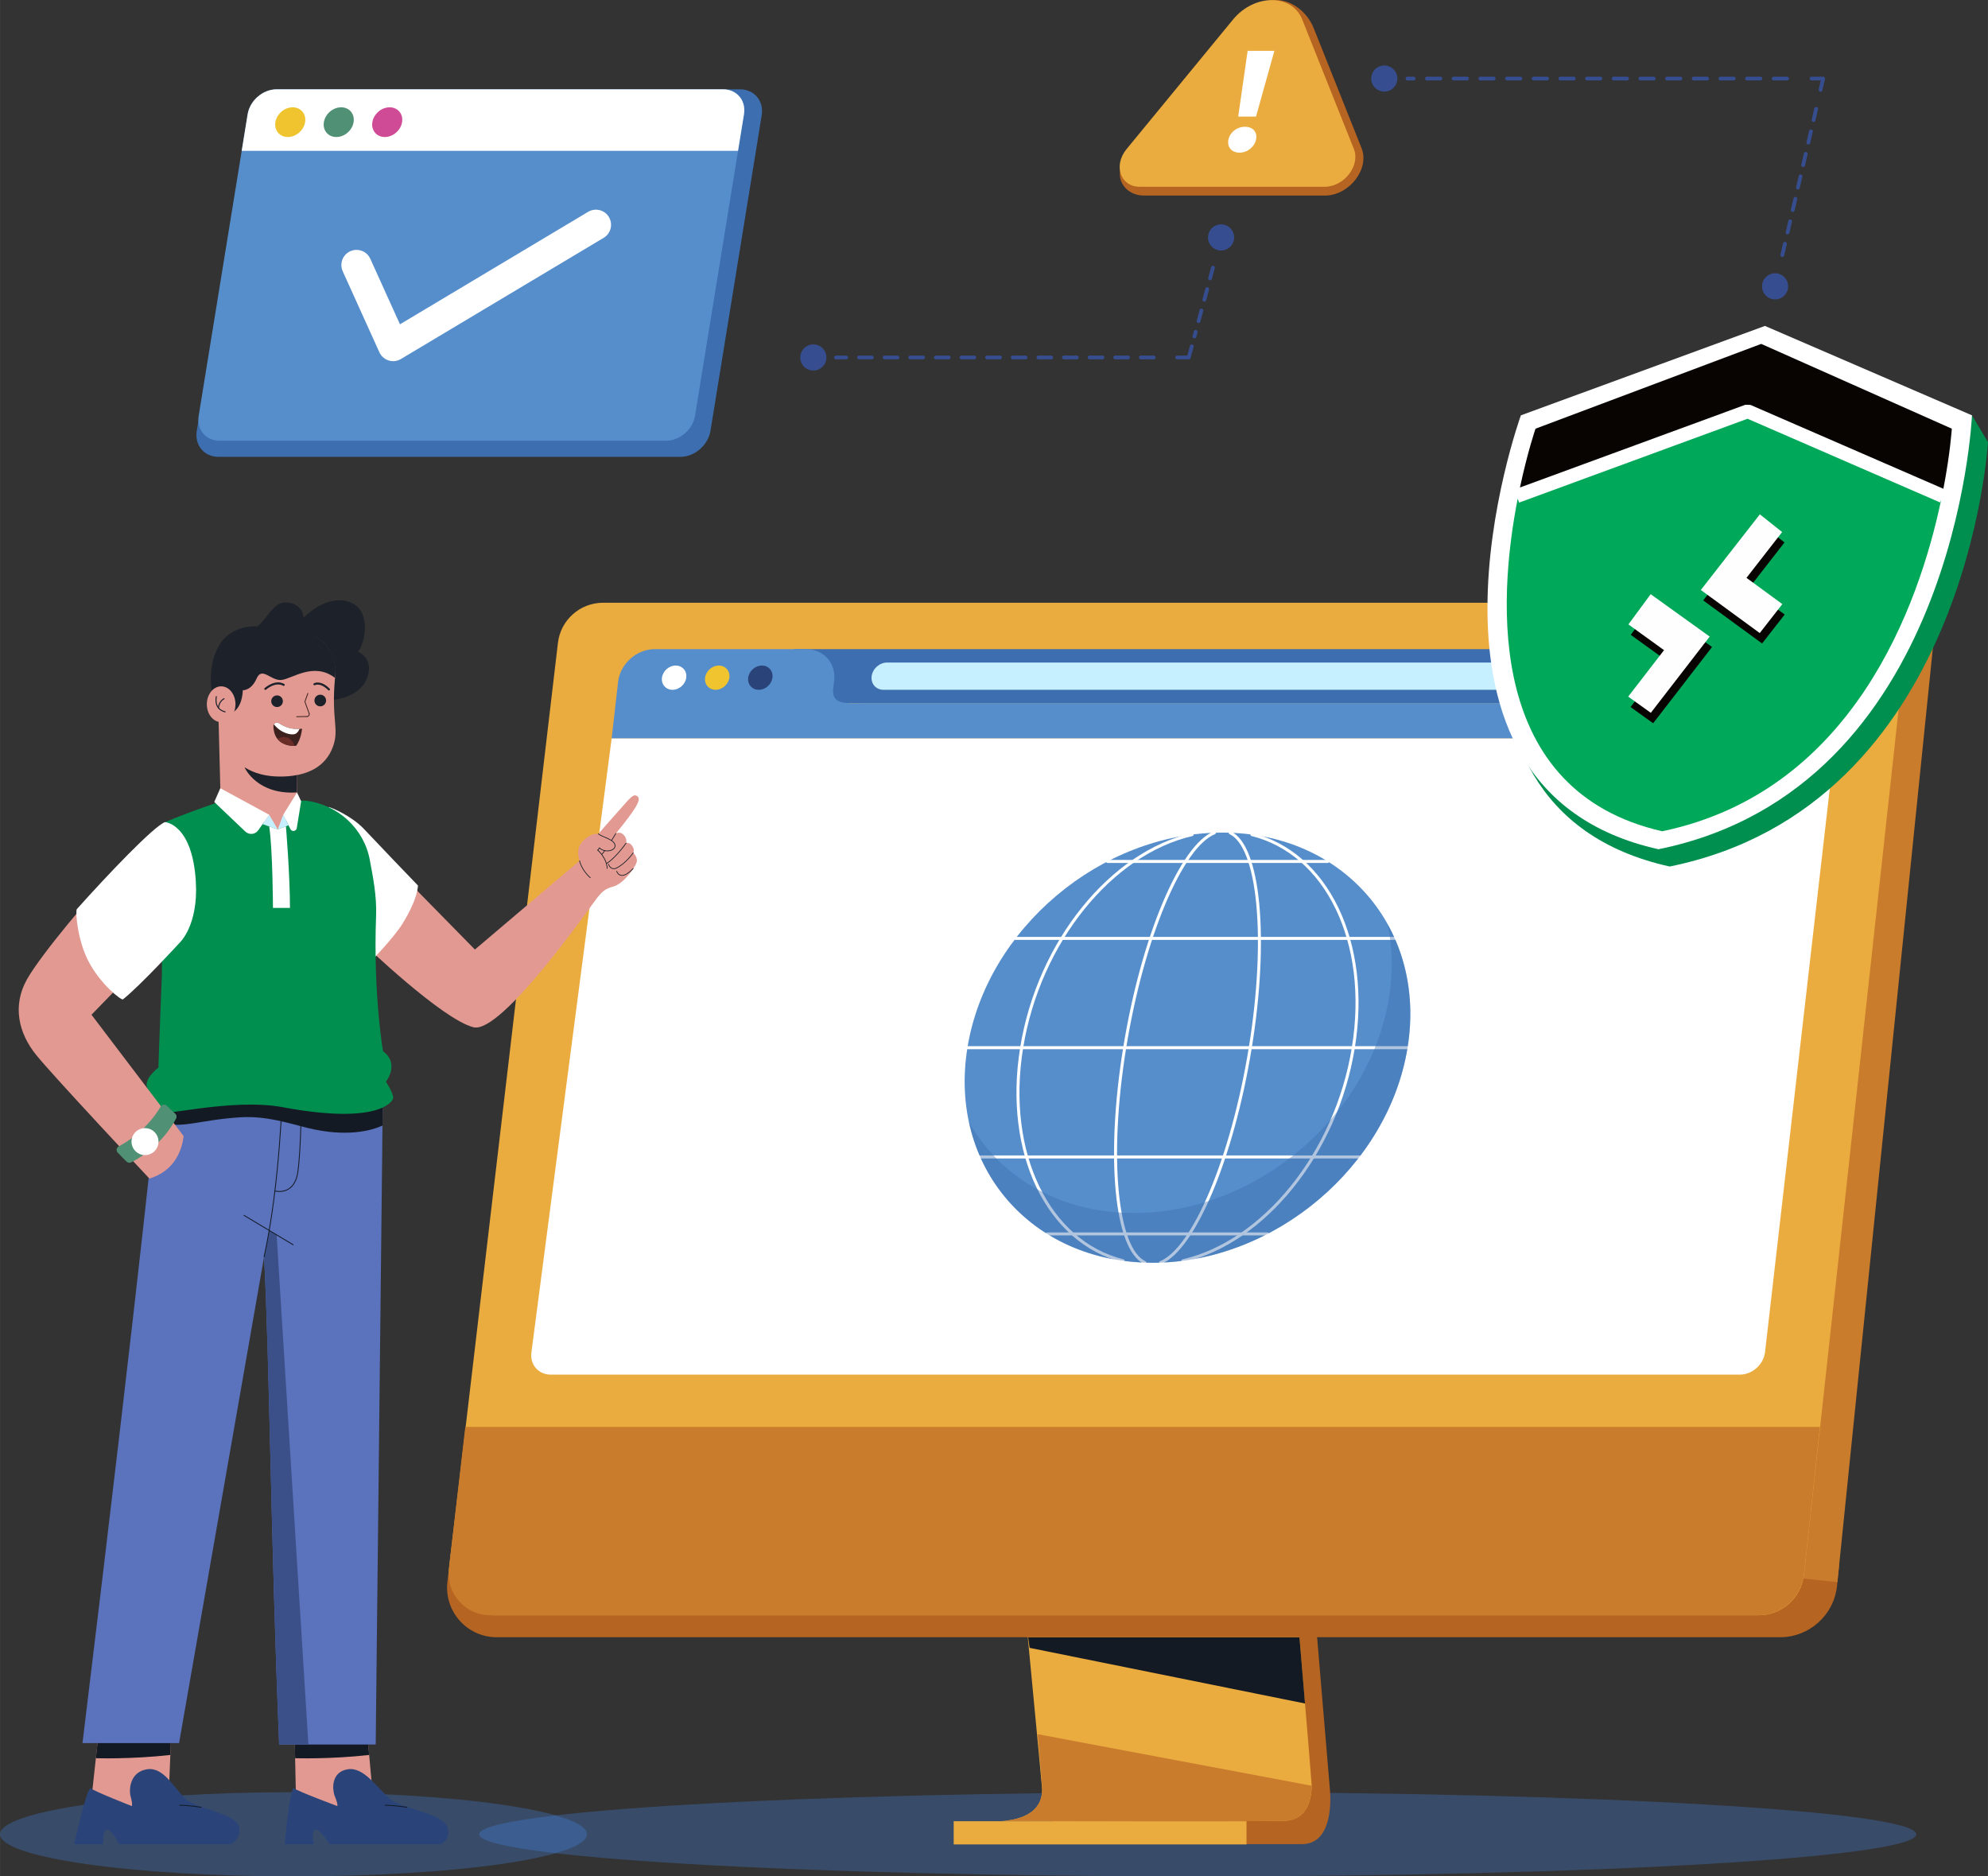 <?xml version="1.0" encoding="UTF-8"?>
<!DOCTYPE svg PUBLIC "-//W3C//DTD SVG 1.1//EN" "http://www.w3.org/Graphics/SVG/1.1/DTD/svg11.dtd">
<!-- Creator: CorelDRAW 2018 (64-Bit) -->
<svg xmlns="http://www.w3.org/2000/svg" xml:space="preserve" width="10.941in" height="10.326in" version="1.1" style="shape-rendering:geometricPrecision; text-rendering:geometricPrecision; image-rendering:optimizeQuality; fill-rule:evenodd; clip-rule:evenodd"
viewBox="0 0 16124.22 15218.31"
 xmlns:xlink="http://www.w3.org/1999/xlink">
 <rect x="0" y="0" width="16124.22" height="15218.31" fill="#333333" stroke="none"/>
 <defs>
  <style type="text/css">
   <![CDATA[
    .str1 {stroke:white;stroke-width:24.27;stroke-linecap:round;stroke-linejoin:round;stroke-miterlimit:10}
    .str9 {stroke:white;stroke-width:245.62;stroke-linecap:round;stroke-linejoin:round;stroke-miterlimit:10}
    .str0 {stroke:#BA85AF;stroke-width:10.98;stroke-linecap:round;stroke-linejoin:round;stroke-miterlimit:10}
    .str8 {stroke:#1C212A;stroke-width:16.94;stroke-linecap:round;stroke-linejoin:round;stroke-miterlimit:10}
    .str7 {stroke:#3D231F;stroke-width:6.77;stroke-linecap:round;stroke-linejoin:round;stroke-miterlimit:10}
    .str6 {stroke:#1C212A;stroke-width:8.29;stroke-linecap:round;stroke-linejoin:round;stroke-miterlimit:10}
    .str10 {stroke:#364D90;stroke-width:30.7;stroke-linecap:round;stroke-linejoin:round;stroke-miterlimit:4}
    .str4 {stroke:#131A24;stroke-width:6.94;stroke-linecap:round;stroke-linejoin:round;stroke-miterlimit:10}
    .str2 {stroke:#131A24;stroke-width:7.03;stroke-linecap:round;stroke-linejoin:round;stroke-miterlimit:10}
    .str3 {stroke:#131A24;stroke-width:7.03;stroke-linecap:round;stroke-linejoin:round;stroke-miterlimit:10}
    .str5 {stroke:#131A24;stroke-width:5.71;stroke-linecap:round;stroke-linejoin:round;stroke-miterlimit:10}
    .str11 {stroke:#364D90;stroke-width:30.7;stroke-linecap:round;stroke-linejoin:round;stroke-miterlimit:4;stroke-dasharray:93.621 93.621}
    .str13 {stroke:#364D90;stroke-width:30.7;stroke-linecap:round;stroke-linejoin:round;stroke-miterlimit:4;stroke-dasharray:89.89 89.89}
    .str12 {stroke:#364D90;stroke-width:30.7;stroke-linecap:round;stroke-linejoin:round;stroke-miterlimit:4;stroke-dasharray:108.172 108.172}
    .str14 {stroke:#364D90;stroke-width:30.7;stroke-linecap:round;stroke-linejoin:round;stroke-miterlimit:4;stroke-dasharray:103.914 103.914}
    .fil9 {fill:none;fill-rule:nonzero}
    .fil26 {fill:#FEFEFE}
    .fil25 {fill:#080401}
    .fil23 {fill:#00A859;fill-rule:nonzero}
    .fil16 {fill:#008F4F;fill-rule:nonzero}
    .fil24 {fill:#080401;fill-rule:nonzero}
    .fil3 {fill:#131A24;fill-rule:nonzero}
    .fil17 {fill:#1C212A;fill-rule:nonzero}
    .fil10 {fill:#2A4479;fill-rule:nonzero}
    .fil22 {fill:#364D90;fill-rule:nonzero}
    .fil15 {fill:#3B5089;fill-rule:nonzero}
    .fil18 {fill:#3D211F;fill-rule:nonzero}
    .fil5 {fill:#3D6EAF;fill-rule:nonzero}
    .fil20 {fill:#509074;fill-rule:nonzero}
    .fil6 {fill:#568ECC;fill-rule:nonzero}
    .fil14 {fill:#5B72BC;fill-rule:nonzero}
    .fil19 {fill:#6B2D28;fill-rule:nonzero}
    .fil1 {fill:#B66421;fill-rule:nonzero}
    .fil8 {fill:#C6EFFF;fill-rule:nonzero}
    .fil4 {fill:#CA7C2D;fill-rule:nonzero}
    .fil21 {fill:#CF4B95;fill-rule:nonzero}
    .fil13 {fill:#E29991;fill-rule:nonzero}
    .fil2 {fill:#EBAC3F;fill-rule:nonzero}
    .fil11 {fill:#EFC42F;fill-rule:nonzero}
    .fil7 {fill:white;fill-rule:nonzero}
    .fil0 {fill:#4485E8;fill-rule:nonzero;fill-opacity:0.302}
    .fil12 {fill:#3D6EAF;fill-rule:nonzero;fill-opacity:0.4}
   ]]>
  </style>
 </defs>
 <g id="Layer_x0020_1">
  <g id="_1222838766624">
   <path class="fil0" d="M4759.85 14876.99c0,188.5 -1065.53,341.32 -2379.93,341.32 -1314.4,0 -2379.92,-152.82 -2379.92,-341.32 0,-188.51 1065.53,-341.31 2379.92,-341.31 1314.4,0 2379.93,152.81 2379.93,341.31z"/>
   <path class="fil0" d="M15542.52 14876.99c0,188.5 -2609.21,341.32 -5827.82,341.32 -3218.61,0 -5827.82,-152.82 -5827.82,-341.32 0,-188.51 2609.21,-341.31 5827.82,-341.31 3218.62,0 5827.82,152.81 5827.82,341.31z"/>
   <g>
    <g>
     <path class="fil1" d="M10262.09 8276.83l523.68 6226.61c0,0 54.87,452.67 -225.89,453.33 -461.61,1.1 -2297.63,0 -2297.63,0 0,0 347.44,-153.79 343.22,-330.57 -4.97,-208.38 -612.06,-6408.31 -612.06,-6408.31l2268.69 58.93z"/>
     <path class="fil2" d="M8113.28 14768.6c90.78,0.26 1844.4,5.77 2293.94,0 195.92,-2.45 230.27,-174.21 231.9,-285.36 0.81,-53.3 -538.3,-6378.32 -538.3,-6378.32l-2260.02 0c0,0 611.83,6377.41 612.01,6408.34 0.09,18.03 -1.44,34.8 -4.42,50.4 -37.24,198.44 -301.05,204.94 -335.12,204.94z"/>
     <polygon class="fil2" points="10110.25,14959.17 7735.18,14959.17 7735.18,14771.08 10110.25,14771.08 "/>
     <polygon class="fil3" points="8338.95,13278.69 8351.21,13364.98 10584.85,13816.22 10554.19,13451.8 10539.59,13278.69 "/>
     <path class="fil4" d="M8113.28 14768.6c90.78,0.26 1844.4,5.77 2293.94,0 195.92,-2.45 230.27,-174.21 231.9,-285.36l-2223.09 -418.26c23.09,254.7 36.61,417.35 36.79,448.28 0.09,18.03 -1.44,34.8 -4.42,50.4 -37.24,198.44 -301.05,204.94 -335.12,204.94z"/>
    </g>
    <g>
     <path class="fil1" d="M14437.32 13278.73l-10409.19 0c-66.81,0 -132.58,-16.65 -191.34,-48.44 -144.86,-78.36 -227.29,-237.13 -208.07,-400.7l16.59 -141.01 11272.3 0 -17.61 172.34c-24.25,237.31 -224.13,417.8 -462.67,417.8z"/>
     <path class="fil4" d="M15679.68 5231.67l-776.74 7600.43 -289.5 -30.59 469.35 -7912.98 191.48 0c200.81,0 372.23,145.08 405.41,343.13z"/>
     <path class="fil2" d="M15449.37 5297.41l-817.69 7474.4c-20.46,187.02 -178.43,328.67 -366.58,328.67l-10253.55 0c-220.75,0 -392.05,-192.64 -366.24,-411.89l879.83 -7474.39c21.86,-185.7 179.25,-325.66 366.24,-325.66l10191.41 0c219.54,0 390.46,190.63 366.58,408.87z"/>
     <path class="fil4" d="M3640.54 12723.87l133.52 -1151.23 10987.19 0 -129.48 1195c-20.52,189.37 -180.4,332.87 -370.88,332.87l-10284.87 0c-201.95,0 -358.76,-176.05 -335.49,-376.64z"/>
    </g>
    <g>
     <g>
      <path class="fil5" d="M6441.84 5265.02l8337.78 0c112.13,0 191.15,90.91 176.5,203.05l-30.65 234.45 -8540.81 0 57.18 -437.5z"/>
      <path class="fil6" d="M14925.46 5702.52l-37.52 287.06 -9927.1 0 52.77 -463.85c18.82,-143.98 150.79,-260.71 294.78,-260.71l1230.33 0c143.98,0 245.44,116.72 226.63,260.71l-6.89 52.72c-18.82,143.99 108.37,124.07 252.35,124.07l7914.65 0z"/>
     </g>
     <path class="fil7" d="M14112.08 11148.91l-9645.35 0c-99.53,0 -169.67,-80.68 -156.65,-180.19l650.76 -4979.14 9927.1 0 -572.11 4979.14c-13,99.52 -104.23,180.19 -203.75,180.19z"/>
     <g>
      <path class="fil8" d="M14552.48 5594.68l-7386.73 0c-61.04,0 -104.06,-49.49 -96.08,-110.53 7.98,-61.04 63.93,-110.52 124.98,-110.52l7386.72 0c61.05,0 104.06,49.48 96.09,110.52 -7.99,61.05 -63.94,110.53 -124.98,110.53z"/>
      <g>
       <g>
        <g>
         <path class="fil9 str0" d="M14458.72 5477.42c-4.27,32.65 18.73,59.12 51.38,59.12 32.64,0 62.56,-26.47 66.83,-59.12 4.26,-32.63 -18.73,-59.1 -51.38,-59.1 -32.65,0 -62.56,26.47 -66.83,59.1z"/>
        </g>
        <line class="fil9 str0" x1="14470.13" y1="5518.65" x2="14435.57" y2= "5549.22" />
       </g>
      </g>
     </g>
     <g>
      <path class="fil10" d="M6068.35 5496.25c-7.11,54.36 31.2,98.43 85.57,98.43 54.36,0 104.19,-44.07 111.3,-98.43 7.1,-54.36 -31.21,-98.44 -85.57,-98.44 -54.37,0 -104.2,44.08 -111.3,98.44z"/>
      <path class="fil11" d="M5718.71 5496.25c-7.11,54.36 31.2,98.43 85.57,98.43 54.36,0 104.19,-44.07 111.3,-98.43 7.1,-54.36 -31.21,-98.44 -85.58,-98.44 -54.35,0 -104.19,44.08 -111.29,98.44z"/>
      <path class="fil7" d="M5369.06 5496.25c-7.1,54.36 31.21,98.43 85.57,98.43 54.37,0 104.19,-44.07 111.3,-98.43 7.1,-54.36 -31.21,-98.44 -85.57,-98.44 -54.36,0 -104.19,44.08 -111.3,98.44z"/>
     </g>
     <path class="fil6" d="M11416.5 8497.18c-156.01,963.37 -1081.62,1744.35 -2067.41,1744.35 -985.79,0 -1658.45,-780.98 -1502.44,-1744.35 156,-963.38 1081.6,-1744.34 2067.39,-1744.34 985.8,0 1658.46,780.95 1502.46,1744.34z"/>
     <g>
      <path class="fil9 str1" d="M10140.94 8497.18c-145.06,895.75 -459.13,1634.87 -727.85,1743.12m-127.58 0c-233.68,-108.25 -308.35,-847.38 -163.29,-1743.12 145.05,-895.71 459.09,-1634.81 727.81,-1743.11m127.64 0c233.65,108.3 308.31,847.41 163.26,1743.11"/>
      <path class="fil9 str1" d="M10976.69 8497.18c-139.6,862.06 -731.12,1579.04 -1382.34,1728.25m-485.27 0c-602.9,-149.2 -962.21,-866.18 -822.61,-1728.25 139.6,-862.02 731.08,-1578.97 1382.26,-1728.22m485.44 0.01c602.85,149.26 962.13,866.2 822.52,1728.21"/>
      <line class="fil9 str1" x1="8982.89" y1="6986.73" x2="10769.45" y2= "6986.73" />
      <line class="fil9 str1" x1="8237.53" y1="7610.94" x2="11312.65" y2= "7610.94" />
      <line class="fil9 str1" x1="7846.65" y1="8497.18" x2="11416.5" y2= "8497.18" />
      <line class="fil9 str1" x1="7950.5" y1="9383.42" x2="11025.62" y2= "9383.42" />
      <line class="fil9 str1" x1="8493.7" y1="10007.64" x2="10280.24" y2= "10007.64" />
     </g>
     <path class="fil12" d="M11416.46 8497.45c-2.42,14.96 -5.04,29.89 -7.83,44.76l-0.04 0.26c-2.79,14.87 -5.78,29.69 -8.94,44.48 -149.36,698.6 -701.75,1288.77 -1376.23,1533.51l-0.23 0.08c-14.28,5.18 -28.61,10.21 -42.99,15.07l-0.23 0.08c-14.38,4.86 -28.8,9.57 -43.29,14.12l-0.26 0.07c-14.48,4.54 -29,8.93 -43.58,13.15 -14.66,4.25 -29.35,8.33 -44.11,12.25l-0.27 0.08c-162.15,43.06 -329.68,66.08 -498.98,66.08 -23.13,0 -46.09,-0.46 -68.88,-1.31l-4.92 -0.18c-11.01,-0.44 -21.97,-0.97 -32.89,-1.61l-1.47 -0.1c-516.52,-30.61 -937.19,-280.02 -1182.53,-655.32l-0.62 -0.93c-4.5,-6.89 -8.9,-13.85 -13.28,-20.83l-5.84 -9.39c-3.79,-6.15 -7.55,-12.32 -11.25,-18.52 -2.48,-4.18 -4.93,-8.4 -7.36,-12.6 -3.3,-5.66 -6.61,-11.31 -9.81,-17.01 -5.29,-9.4 -10.48,-18.86 -15.55,-28.38 -1.94,-3.63 -3.8,-7.31 -5.71,-10.98 -3.87,-7.43 -7.71,-14.86 -11.44,-22.36l-4.8 -9.73c-4.47,-9.15 -8.87,-18.35 -13.15,-27.61l-1.93 -4.14c-43.92,-95.73 -77.68,-197.51 -100.32,-304.15 249.87,448.63 736.45,741.72 1340.61,741.72 985.56,0 1911,-780.83 2066.97,-1743.99 33.95,-209.65 28.85,-411.05 -9.9,-597.22 45.58,81.62 83.24,168.33 112.36,259.36l3.7 11.69c2.2,7.06 4.34,14.15 6.43,21.26 2.16,7.37 4.29,14.76 6.34,22.19l3.45 12.69c2.62,9.82 5.16,19.69 7.58,29.61l2.1 8.74c2.5,10.52 4.91,21.1 7.2,31.72l1.17 5.42c2.54,12 4.93,24.07 7.19,36.19l0.84 4.6c4.71,25.77 8.78,51.82 12.19,78.12l0.32 2.44c1.7,13.33 3.25,26.71 4.61,40.17l0.08 0.68c1.36,13.51 2.55,27.09 3.57,40.72l0.1 1.45c1,13.57 1.83,27.21 2.49,40.9l0.09 2.09c1.29,27.61 1.86,55.43 1.73,83.5l-0.01 2.56c-0.09,13.73 -0.33,27.51 -0.77,41.35l-0.02 0.77 -0.03 0.81c-0.44,13.51 -1.07,27.08 -1.83,40.7l-0.24 4.28c-0.81,13.62 -1.78,27.28 -2.92,40.98l-0.24 2.87c-1.17,13.79 -2.51,27.62 -4.03,41.49l-0.21 2c-1.54,14.01 -3.29,28.06 -5.19,42.16l-0.55 3.99c-1.95,14.23 -4.06,28.49 -6.38,42.8l-0.01 0.09 -0.05 0.27z"/>
    </g>
   </g>
   <g>
    <g>
     <g>
      <g>
       <polygon class="fil13" points="2402.56,14683.52 3034.72,14683.37 2973.95,14012.23 2388.17,14012.37 "/>
       <path class="fil3" d="M2388.24 14012.28l5.24 247.62c0,0 286.14,9.38 600.51,-26.39l-20.02 -221.36 -585.73 0.14z"/>
      </g>
      <g>
       <path class="fil10" d="M3576.31 14957.08c0,0 75.85,-32.75 56.33,-125.51 -27.12,-128.87 -363.34,-154.9 -466.5,-240.04 -107.94,-89.1 -213.28,-263.68 -346.76,-241.83 -133.48,21.86 -127.82,161.91 -102.22,223.74 25.6,61.84 18.68,74.57 18.68,74.57 0,0 -317.39,-118.15 -350.84,-143.61 -33.44,-25.45 -75.94,452.95 -75.94,452.95l236.45 -0.05c0,0 -26.57,-116.4 13.65,-118.23 40.23,-1.82 111.86,118.2 111.86,118.2l905.28 -0.2z"/>
       <path class="fil9 str2" d="M3298.42 14657.52c0,0 -102.13,-15.98 -175.79,-15.96"/>
      </g>
     </g>
    </g>
    <g>
     <g>
      <g>
       <polygon class="fil13" points="731.02,14683.61 1363.28,14683.47 1390.37,14012.23 804.5,14012.37 "/>
       <path class="fil3" d="M804.57 14012.28l-27.17 247.65c0,0 284.96,9.38 604.04,-26.39l8.96 -221.39 -585.83 0.14z"/>
      </g>
      <g>
       <path class="fil10" d="M1869.13 14957.22c0,0 80.14,-32.76 72.76,-125.53 -10.26,-128.89 -343.11,-154.92 -435.13,-240.08 -96.28,-89.1 -178.79,-263.71 -315.15,-241.85 -136.37,21.87 -149.04,161.93 -131.53,223.77 17.5,61.84 8.92,74.58 8.92,74.58 0,0 -301.98,-118.17 -332.08,-143.62 -30.11,-25.46 -135.24,453 -135.24,453l236.5 -0.05c0,0 -11.35,-116.41 29.13,-118.24 40.47,-1.82 96.39,118.22 96.39,118.22l905.44 -0.19z"/>
       <path class="fil9 str3" d="M1630.41 14657.61c0,0 -100.06,-15.97 -173.74,-15.96"/>
      </g>
     </g>
    </g>
    <g>
     <path class="fil14" d="M668.83 14137.42c489.2,-4014.17 612.05,-5298.4 612.05,-5298.4l1824.34 14.13 -58.14 5295.73 -783.25 0c-66.93,-1634.67 -78.4,-3129.66 -122.11,-3955.32l-689.62 3943.87 -783.26 0z"/>
     <path class="fil15" d="M2141.74 10193.73c43.73,825.56 55,2320.67 122.18,3955.11l237.16 0 -257.45 -4133.66 -59.97 -36.07c-12.63,72.59 -26.6,144.73 -41.93,214.62z"/>
     <path class="fil9 str4" d="M2290.83 8846.84c0,0 -18.22,754.16 -149.12,1346.71"/>
     <path class="fil9 str4" d="M2445.08 8846.84c0,0 -1.2,462.05 -29.67,659.01 -28.48,196.96 -185.93,153.57 -185.93,153.57"/>
     <line class="fil9 str4" x1="2377.42" y1="10095.55" x2="1978.77" y2= "9857.06" />
    </g>
    <path class="fil3" d="M1254.19 9100.56c232.72,60.49 347.88,-17.64 697.08,-38.9 211.66,-12.88 399.02,51.01 544.81,86.76 315.27,77.31 519.96,20.92 606.04,-20.13l3.15 -275.03 -660.09 -5.41 -154.19 -0.91 -1009.97 -8.12c0,0 -10.14,102.12 -26.82,261.73z"/>
   </g>
   <g>
    <g>
     <path class="fil13" d="M5135.91 6916.38c0,0 15.54,-21.4 -8.51,-55.69 -24.04,-34.28 -49.28,-22.82 -49.28,-22.82 0,0 13.35,-36.93 -24.73,-71.39 -22.69,-20.53 -48.14,-11.44 -56.31,-7.65 38.46,-48.06 91.71,-115.74 124.38,-161.88 55.68,-78.62 71.85,-118.77 49.76,-137.32 -22.1,-18.54 -39.05,-11.02 -87.23,41.93 -48.17,52.94 -235.69,266.59 -235.69,266.59l10.34 4.94c-37.79,75.03 -158.07,207.84 -158.07,207.84l-848.79 720.28 -579.78 -590.6 -328.55 539.3c0,0 641.23,617.06 896.44,681.58 230.08,58.15 960.63,-997.08 1004.82,-1051.35 44.19,-54.25 68.36,-73.44 126.98,-89.01 85.47,-22.7 172.57,-146.68 190.41,-192.96 16.04,-41.67 -26.19,-81.8 -26.19,-81.8z"/>
     <path class="fil13" d="M4862.13 6877.17l-13.89 17.81c0,0 67.95,62.98 75.81,141.73 4.57,45.71 82.53,97.55 151.02,55.38 36.73,-22.62 57.2,-44.66 57.2,-44.66 0,0 -43.99,40.94 -75.38,27.04 -31.39,-13.88 -31.13,-44.4 -19.32,-57.02 0,0 -27.04,6.03 -46.18,-16.62 -19.12,-22.64 -5.61,-52.13 -5.61,-52.13 0,0 -26.81,9.06 -48.71,-13.32 -21.91,-22.37 -11.78,-33.22 -11.78,-33.22 0,0 -34.43,1.48 -63.16,-25z"/>
     <g>
      <path class="fil9 str5" d="M5078.12 6837.87c0,0 -84,120.32 -157.4,164.61"/>
      <path class="fil9 str5" d="M5135.9 6916.4c0,0 -62.28,91.29 -142.27,126.72 0,0 -40.18,16.03 -58.25,-33.83"/>
      <path class="fil9 str5" d="M5135.12 7043.95c0,0 -94.5,109.58 -133.9,22.84"/>
      <path class="fil9 str5" d="M4994.36 6760.19c0,0 -73.37,126.79 -114.35,169.76"/>
     </g>
     <path class="fil13" d="M4726.47 7039.09c0,0 -71.15,-115 -16.75,-195.06 41.22,-60.66 127.21,-102.14 168.54,-70.91 38.15,28.83 101.47,33.19 109.43,78.78 8.98,51.4 -78.88,69.85 -125.56,25.27l-13.89 17.81c0,0 73.8,63.44 76.17,148.52 2.36,85.06 -63.63,112.07 -122.11,77.03 -58.48,-35.03 -75.83,-81.45 -75.83,-81.45z"/>
     <path class="fil9 str5" d="M4852.66 6763.12c38.15,28.83 125.07,43.57 135.02,88.78 10.47,47.5 -78.88,69.85 -125.56,25.27"/>
     <line class="fil9 str5" x1="4862.13" y1="6877.17" x2="4848.24" y2= "6894.99" />
     <path class="fil9 str5" d="M4848.24 6894.99c0,0 73.8,63.44 76.17,148.52"/>
     <g>
      <path class="fil9 str5" d="M4700.57 6980.94c0,0 13.1,71.54 86.81,137.68"/>
     </g>
    </g>
    <path class="fil7" d="M2663.01 6545.9c23.63,0 191.77,75.22 287,175.54 147.33,155.19 352.09,370.43 439.31,459.96 0,0 5.47,100.32 -126.26,312.28 -69.95,112.54 -250.69,298.66 -250.69,298.66l-555.2 -412.52 205.85 -833.92z"/>
   </g>
   <path class="fil16" d="M3129.92 8772.76c0,0 65.37,99.45 58.03,135.48 -7.34,36.38 -140.81,212.68 -895.52,71.61 -415.55,-77.67 -1016.7,87.26 -1021.23,41.27 -4.54,-45.99 -78.09,-202.36 -78.09,-202.36 -27.59,-70.35 91.64,-160.15 91.64,-160.15 2.8,-116.69 27.68,-745.1 27.68,-745.1l10.72 -1239.11c196.69,-84.77 501.13,-186.91 501.13,-186.91l656.13 6.17c261.69,32.62 472.72,227.55 519.19,482.56 24.1,132.47 56.76,286.9 50.65,450.28 -23.99,642.19 56.3,1098.9 56.3,1098.9 138.62,105.62 23.38,247.36 23.38,247.36z"/>
   <g>
    <g>
     <path class="fil17" d="M2708.28 5675.93c0,0 211.69,-18.8 269.79,-179.46 58.1,-160.65 -73.49,-210.21 -73.49,-210.21 0,0 83.75,-116.22 44.44,-276.87 -39.32,-160.65 -268.33,-213.64 -487.09,0 0,0 0,-102.54 -119.64,-121.35 -119.63,-18.8 -153.81,104.26 -254.64,193.13 0,0 -212.32,-23.93 -314.67,160.65 -102.34,184.58 -63.44,409.52 0,614.68 63.43,205.15 935.31,-180.58 935.31,-180.58z"/>
     <path class="fil13" d="M2249.77 5102.25c294.81,-16.36 492.03,131.28 467.4,395.79 -31.99,343.62 36.72,410.15 -16.76,557.8 -58.65,161.95 -208.09,243.78 -433.39,242.41 -294.7,-1.8 -517.6,-178.3 -503.35,-626.66 13.22,-416.34 247.3,-556.09 486.1,-569.34z"/>
     <path class="fil13" d="M2410.29 6547.83c-0.03,-29.06 -0.69,-260.1 -0.69,-260.1l-636.62 -431.22 16.22 631.04 463.32 239.69 157.77 -179.41z"/>
     <path class="fil17" d="M2409.83 6287.84l-0.85 139.2c-320.2,20.13 -420.2,-190.96 -425.52,-203.9 80.13,50.91 177.08,74.43 283.78,75.08 50.43,0.31 97.13,-3.57 140.11,-12.06l2.49 1.68z"/>
     <path class="fil17" d="M1766.14 5795.45c0,0 189.64,53.25 203.28,-197.44 0,0 67.54,5.2 111.7,-94.81 43.51,-100.02 114.96,19.48 200.68,11.69 85.73,-7.79 262.37,-150.02 435.14,-16.89 38.95,-252.75 -179.8,-424.31 -474.66,-407.42 -239,12.99 -479.27,170.29 -478.75,580.83 0.06,44.19 -0.65,85.08 2.6,124.05z"/>
     <g>
      <path class="fil13" d="M1909.69 5712.26c-0.48,80.06 -52.87,144.63 -117,144.23 -64.13,-0.39 -115.72,-65.6 -115.23,-145.65 0.49,-80.05 52.88,-144.63 117,-144.23 64.13,0.39 115.72,65.6 115.23,145.65z"/>
      <g>
       <path class="fil9 str6" d="M1754.43 5649.64c0,0 -25.15,100.13 71.46,123.78"/>
       <path class="fil9 str6" d="M1816.95 5667c0,0 -40.83,18.7 -45.19,74.39"/>
      </g>
     </g>
    </g>
    <g>
     <polyline class="fil9 str7" points="2497.05,5623.38 2472.65,5690.84 2507.06,5785.73 "/>
     <path class="fil9 str7" d="M2507.06 5785.73c4.47,12.32 -4.52,25.36 -17.62,25.56"/>
     <line class="fil9 str7" x1="2489.43" y1="5811.29" x2="2406.11" y2= "5812.65" />
     <path class="fil9 str8" d="M2151.97 5586.92c0,0 79.87,-71.52 148.88,-32.34"/>
     <path class="fil9 str8" d="M2550.21 5549.38c0,0 47.25,-27.95 117.48,41.97"/>
     <g>
      <path class="fil18" d="M2449.65 5909.78c0,0 -5.71,82.89 -48.34,139.21 0,0 -178.75,20.22 -183.85,-157.88 -0.31,-6.06 1.5,-11.57 4.22,-15.96 8.18,-13.58 26.26,-18.96 40.83,-9.29 25.66,17.34 62.93,36.56 109.35,43.72 4.15,0.73 8.32,1.46 12.83,1.75 4.56,0.68 8.67,1.01 13.13,0.89 4.51,0.29 9.02,0.56 13.48,0.45 4.52,0.29 8.98,0.16 13.8,-0.41 8.12,-0.13 16.15,-1.08 24.54,-2.47z"/>
      <path class="fil7" d="M2428.76 5912.24c0,0 -12.18,34.81 -39.41,42.08 -26.03,7.14 -105.74,-2.61 -167.67,-79.17 8.18,-13.58 26.26,-18.96 40.83,-9.29 25.66,17.34 62.93,36.56 109.35,43.72 4.21,1.13 8.71,1.42 12.83,1.75 4.56,0.68 8.67,1.01 13.13,0.89 4.57,0.68 9.02,0.56 13.48,0.45 4.52,0.29 8.98,0.16 13.8,-0.41 1.24,0.26 2.45,0.12 3.65,-0.02z"/>
      <path class="fil19" d="M2388.1 6049.81c-28.48,0.28 -97.32,-4.66 -138.36,-57.16 0,0 36.36,-22.12 74.11,-12.56 50.65,12.81 64.25,69.72 64.25,69.72z"/>
     </g>
     <g>
      <path class="fil17" d="M2294.23 5686.45c0.41,26.09 -20.38,47.58 -46.49,48 -26.08,0.42 -47.58,-20.38 -47.99,-46.47 -0.43,-26.1 20.38,-47.59 46.47,-48.01 26.09,-0.42 47.59,20.39 48.01,46.49z"/>
     </g>
     <g>
      <path class="fil17" d="M2550.21 5680.78c-0.41,26.09 20.38,47.58 46.48,48.01 26.09,0.41 47.58,-20.39 48.01,-46.49 0.43,-26.09 -20.39,-47.58 -46.47,-48 -26.09,-0.42 -47.59,20.39 -48.01,46.47z"/>
     </g>
    </g>
   </g>
   <g>
    <path class="fil7" d="M1786.76 6392.75l-49.16 111.77 251.84 239.79c30.75,29.27 80.31,24.44 104.82,-10.21l89.13 -125.98 -396.63 -215.36z"/>
    <polygon class="fil8" points="2183.39,6608.11 2252.52,6727.24 2129.53,6684.24 "/>
    <path class="fil7" d="M2408.98 6427.04l-112.13 181.07 58.55 116.3c11.93,23.71 47.23,18.26 51.48,-7.94l35.37 -218.08 -33.27 -71.35z"/>
    <polygon class="fil8" points="2296.85,6608.11 2252.52,6727.24 2339.82,6693.47 "/>
   </g>
   <g>
    <g>
     <path class="fil13" d="M1489.36 9214.47c-12.78,105.62 -67.29,280.78 -277.76,344.3 0,0 -770.06,-820.21 -917.39,-1001.38 -146.6,-180.8 -194.72,-402.94 -75.18,-615.3 119.91,-210.87 535,-697.01 645.51,-807.13 47.95,-22.68 135.49,62.41 193.09,254.37 46.09,153.61 70.9,251.75 85.18,372.78 1.87,15.03 4.14,30.81 7.14,48.1 -140.58,144.71 -408.1,419.79 -408.1,419.79l747.51 984.47z"/>
     <path class="fil20" d="M963.4 9297.47c186.81,-101.08 290.41,-238.79 339.67,-322.82 10.76,-18.35 35.5,-21.34 50.47,-6.25 23.2,23.38 47.21,45.75 67.49,63.87 11.27,10.07 14.24,25.98 7.21,39.35 -41.21,78.45 -147.54,241.76 -363.28,355.48 -12.58,6.64 -28.41,4.31 -38.52,-5.69 -20.46,-20.2 -46.64,-46.11 -72.11,-73.25 -14.66,-15.62 -9.77,-40.5 9.06,-50.69z"/>
     <path class="fil7" d="M1071.88 9292.94c-18.68,-57.47 12.76,-119.2 70.24,-137.89 57.47,-18.68 119.2,12.76 137.88,70.23 18.69,57.47 -12.75,119.21 -70.22,137.88 -57.47,18.68 -119.21,-12.75 -137.9,-70.23z"/>
    </g>
    <g>
     <g>
      <path class="fil7" d="M1588.19 7151c21.26,358.05 -132.13,495.8 -132.13,495.8 0,0 -310.67,339.83 -459.01,458.57 -11.93,9.56 -182.83,-120.32 -281.9,-313.04 -87.23,-169.67 -105.87,-403.41 -91.99,-418.96 246.29,-275.95 624.92,-673.55 715.1,-705.69 0,0 222,12.83 249.93,483.32z"/>
     </g>
    </g>
   </g>
   <path class="fil7" d="M2318.91 6701.56c0,0 32.75,388.97 32.75,661.96l-137.98 0c0,0 -1.24,-466.3 -30.29,-660.45l69.13 24.16 66.4 -25.67z"/>
   <g>
    <path class="fil5" d="M5517.67 3705.28l-3745.64 0c-116.23,0 -195.16,-94.24 -176.29,-210.47l415.69 -2559.96c18.87,-116.24 128.41,-210.47 244.64,-210.47l3745.64 0c116.24,0 195.17,94.23 176.29,210.47l-415.68 2559.96c-18.88,116.23 -128.41,210.47 -244.65,210.47z"/>
    <path class="fil6" d="M5401.95 3574.53l-3621.15 0c-111.72,0 -187.6,-90.56 -169.45,-202.3l397.11 -2445.56c18.14,-111.72 123.43,-202.3 235.15,-202.3l3621.15 0c111.72,0 187.58,90.58 169.45,202.3l-397.12 2445.56c-18.13,111.73 -123.41,202.3 -235.14,202.3z"/>
    <path class="fil7" d="M5864.76 724.37l-3621.15 0c-111.72,0 -217.01,90.58 -235.15,202.3l-48.17 296.69 4025.74 0 48.18 -296.69c18.13,-111.72 -57.73,-202.3 -169.45,-202.3z"/>
    <path class="fil21" d="M3261.03 990.8c-10.8,66.55 -73.53,120.51 -140.09,120.51 -66.55,0 -111.75,-53.96 -100.95,-120.51 10.81,-66.56 73.53,-120.52 140.08,-120.52 66.57,0 111.76,53.96 100.95,120.52z"/>
    <path class="fil20" d="M2867.76 990.8c-10.8,66.55 -73.53,120.51 -140.09,120.51 -66.56,0 -111.76,-53.96 -100.95,-120.51 10.81,-66.56 73.53,-120.52 140.09,-120.52 66.57,0 111.77,53.96 100.95,120.52z"/>
    <path class="fil11" d="M2474.49 990.8c-10.81,66.55 -73.53,120.51 -140.1,120.51 -66.56,0 -111.76,-53.96 -100.94,-120.51 10.8,-66.56 73.53,-120.52 140.08,-120.52 66.56,0 111.76,53.96 100.95,120.52z"/>
    <polyline class="fil9 str9" points="2891.43,2149.46 3188.76,2806.3 4833.16,1823.41 "/>
   </g>
   <g>
    <path class="fil1" d="M10746.29 1585.96l-1469.57 0c-157.03,0 -257.86,-159.13 -147.71,-293.16l1005.9 -1183.01c172.63,-210.04 437.01,-90.13 520.8,119.9l387.65 971.8c67.2,168.44 -99.73,384.47 -297.07,384.47z"/>
    <path class="fil2" d="M10744.89 1514.75l-1500.31 0c-157.03,0 -217.14,-171.9 -106.97,-305.93l863.26 -1050.34c172.62,-210.04 477.64,-210.04 561.42,0l418.99 1050.34c53.47,134.03 -79.37,305.93 -236.4,305.93z"/>
    <g>
     <path class="fil7" d="M9963.7 1131.98c12.57,-59.45 68.6,-103.82 133.95,-103.82 65.3,0 102.6,44.36 90.02,103.82 -12.33,58.33 -69.14,106.2 -134.44,106.2 -65.35,0 -101.87,-47.87 -89.53,-106.2zm155.7 -719.75l0 0 216.99 0 -148.94 533.11 -144.61 0 76.56 -533.11z"/>
    </g>
   </g>
   <g>
    <g>
     <line class="fil9 str10" x1="14396.39" y1="2327.68" x2="14417.57" y2= "2236.12" />
     <line class="fil9 str11" x1="14456.31" y1="2068.62" x2="14746.87" y2= "812.38" />
     <polyline class="fil9 str10" points="14766.24,728.64 14787.42,637.08 14693.45,637.08 "/>
     <line class="fil9 str12" x1="14494.8" y1="637.08" x2="11415.82" y2= "637.08" />
     <line class="fil9 str10" x1="11316.49" y1="637.08" x2="11222.53" y2= "637.08" />
     <g>
      <path class="fil22" d="M14500.84 2346.39c-13.19,57.03 -70.13,92.57 -127.14,79.38 -57.03,-13.19 -92.57,-70.13 -79.39,-127.15 13.19,-57.02 70.13,-92.57 127.15,-79.38 57.02,13.19 92.57,70.13 79.38,127.15z"/>
     </g>
     <g>
      <path class="fil22" d="M11227.83 531.09c-58.52,0 -105.99,47.47 -105.99,106 0,58.52 47.47,105.99 105.99,105.99 58.52,0 105.99,-47.47 105.99,-105.99 0,-58.52 -47.47,-106 -105.99,-106z"/>
     </g>
    </g>
   </g>
   <g>
    <g>
     <line class="fil9 str10" x1="9905.35" y1="1920.65" x2="9880.93" y2= "2011.39" />
     <line class="fil9 str13" x1="9838.03" y1="2170.79" x2="9687.91" y2= "2728.73" />
     <polyline class="fil9 str10" points="9666.45,2808.43 9642.04,2899.18 9548.08,2899.18 "/>
     <line class="fil9 str14" x1="9357.23" y1="2899.18" x2="6780.81" y2= "2899.18" />
     <line class="fil9 str10" x1="6685.39" y1="2899.18" x2="6591.43" y2= "2899.18" />
     <g>
      <path class="fil22" d="M9801.62 1898.23c15.2,-56.52 73.38,-90.02 129.89,-74.82 56.52,15.21 90.02,73.38 74.81,129.89 -15.21,56.52 -73.37,90.02 -129.89,74.81 -56.51,-15.2 -90.01,-73.37 -74.81,-129.88z"/>
     </g>
     <g>
      <path class="fil22" d="M6596.72 2793.19c-58.52,0 -105.99,47.45 -105.99,105.99 0,58.52 47.47,105.98 105.99,105.98 58.52,0 105.99,-47.45 105.99,-105.98 0,-58.54 -47.47,-105.99 -105.99,-105.99z"/>
     </g>
    </g>
   </g>
   <g>
    <path class="fil16" d="M16124.22 3585.87l-129.72 -217.29 -1554.3 -477.38 -1979.6 725.21c0,0 -1128.7,2921.34 1081.81,3411.49 2413.43,-490.15 2581.81,-3442.03 2581.81,-3442.03z"/>
    <path class="fil7" d="M15994.5 3368.58l-1679.36 -725.21 -1979.58 725.21c0,0 -1094.47,3028.98 1116.05,3519.14 2413.43,-490.16 2542.89,-3519.14 2542.89,-3519.14z"/>
    <path class="fil23" d="M12309.67 4044.62c-165.04,845.91 -250.75,2372.75 1172.1,2697.38 1550.85,-323.29 2083.9,-1838.92 2262.49,-2686.87l-8.65 19.86 -1561.55 -678.69 -1852.78 680.01 -11.61 -31.68z"/>
    <path class="fil24" d="M15830.92 3476.84l-1545.94 -687.73 -1830.67 687.73c0,0 -64.81,189.15 -126.13,476.99l1828.14 -670.98 41.84 1.32 1564.47 679.96c56.55,-293.64 68.28,-487.29 68.28,-487.29z"/>
    <path class="fil25" d="M13515.93 5357.7l-289.05 -208.78 180.7 -245.26 478.65 343.93 -477.72 618.38 -183.35 -131.62 290.76 -376.64zm668.72 -586.56l290.76 212.95 -183.35 234.84 -477.72 -349.45 478.65 -613.38 180.7 143.54 -289.05 371.51z"/>
    <path class="fil26" d="M13496.84 5273.14l-289.05 -208.78 180.7 -245.27 478.65 343.93 -477.72 618.39 -183.35 -131.62 290.76 -376.64zm668.72 -586.57l290.76 212.96 -183.35 234.84 -477.71 -349.45 478.65 -613.38 180.7 143.54 -289.05 371.51z"/>
   </g>
  </g>
 </g>
</svg>
